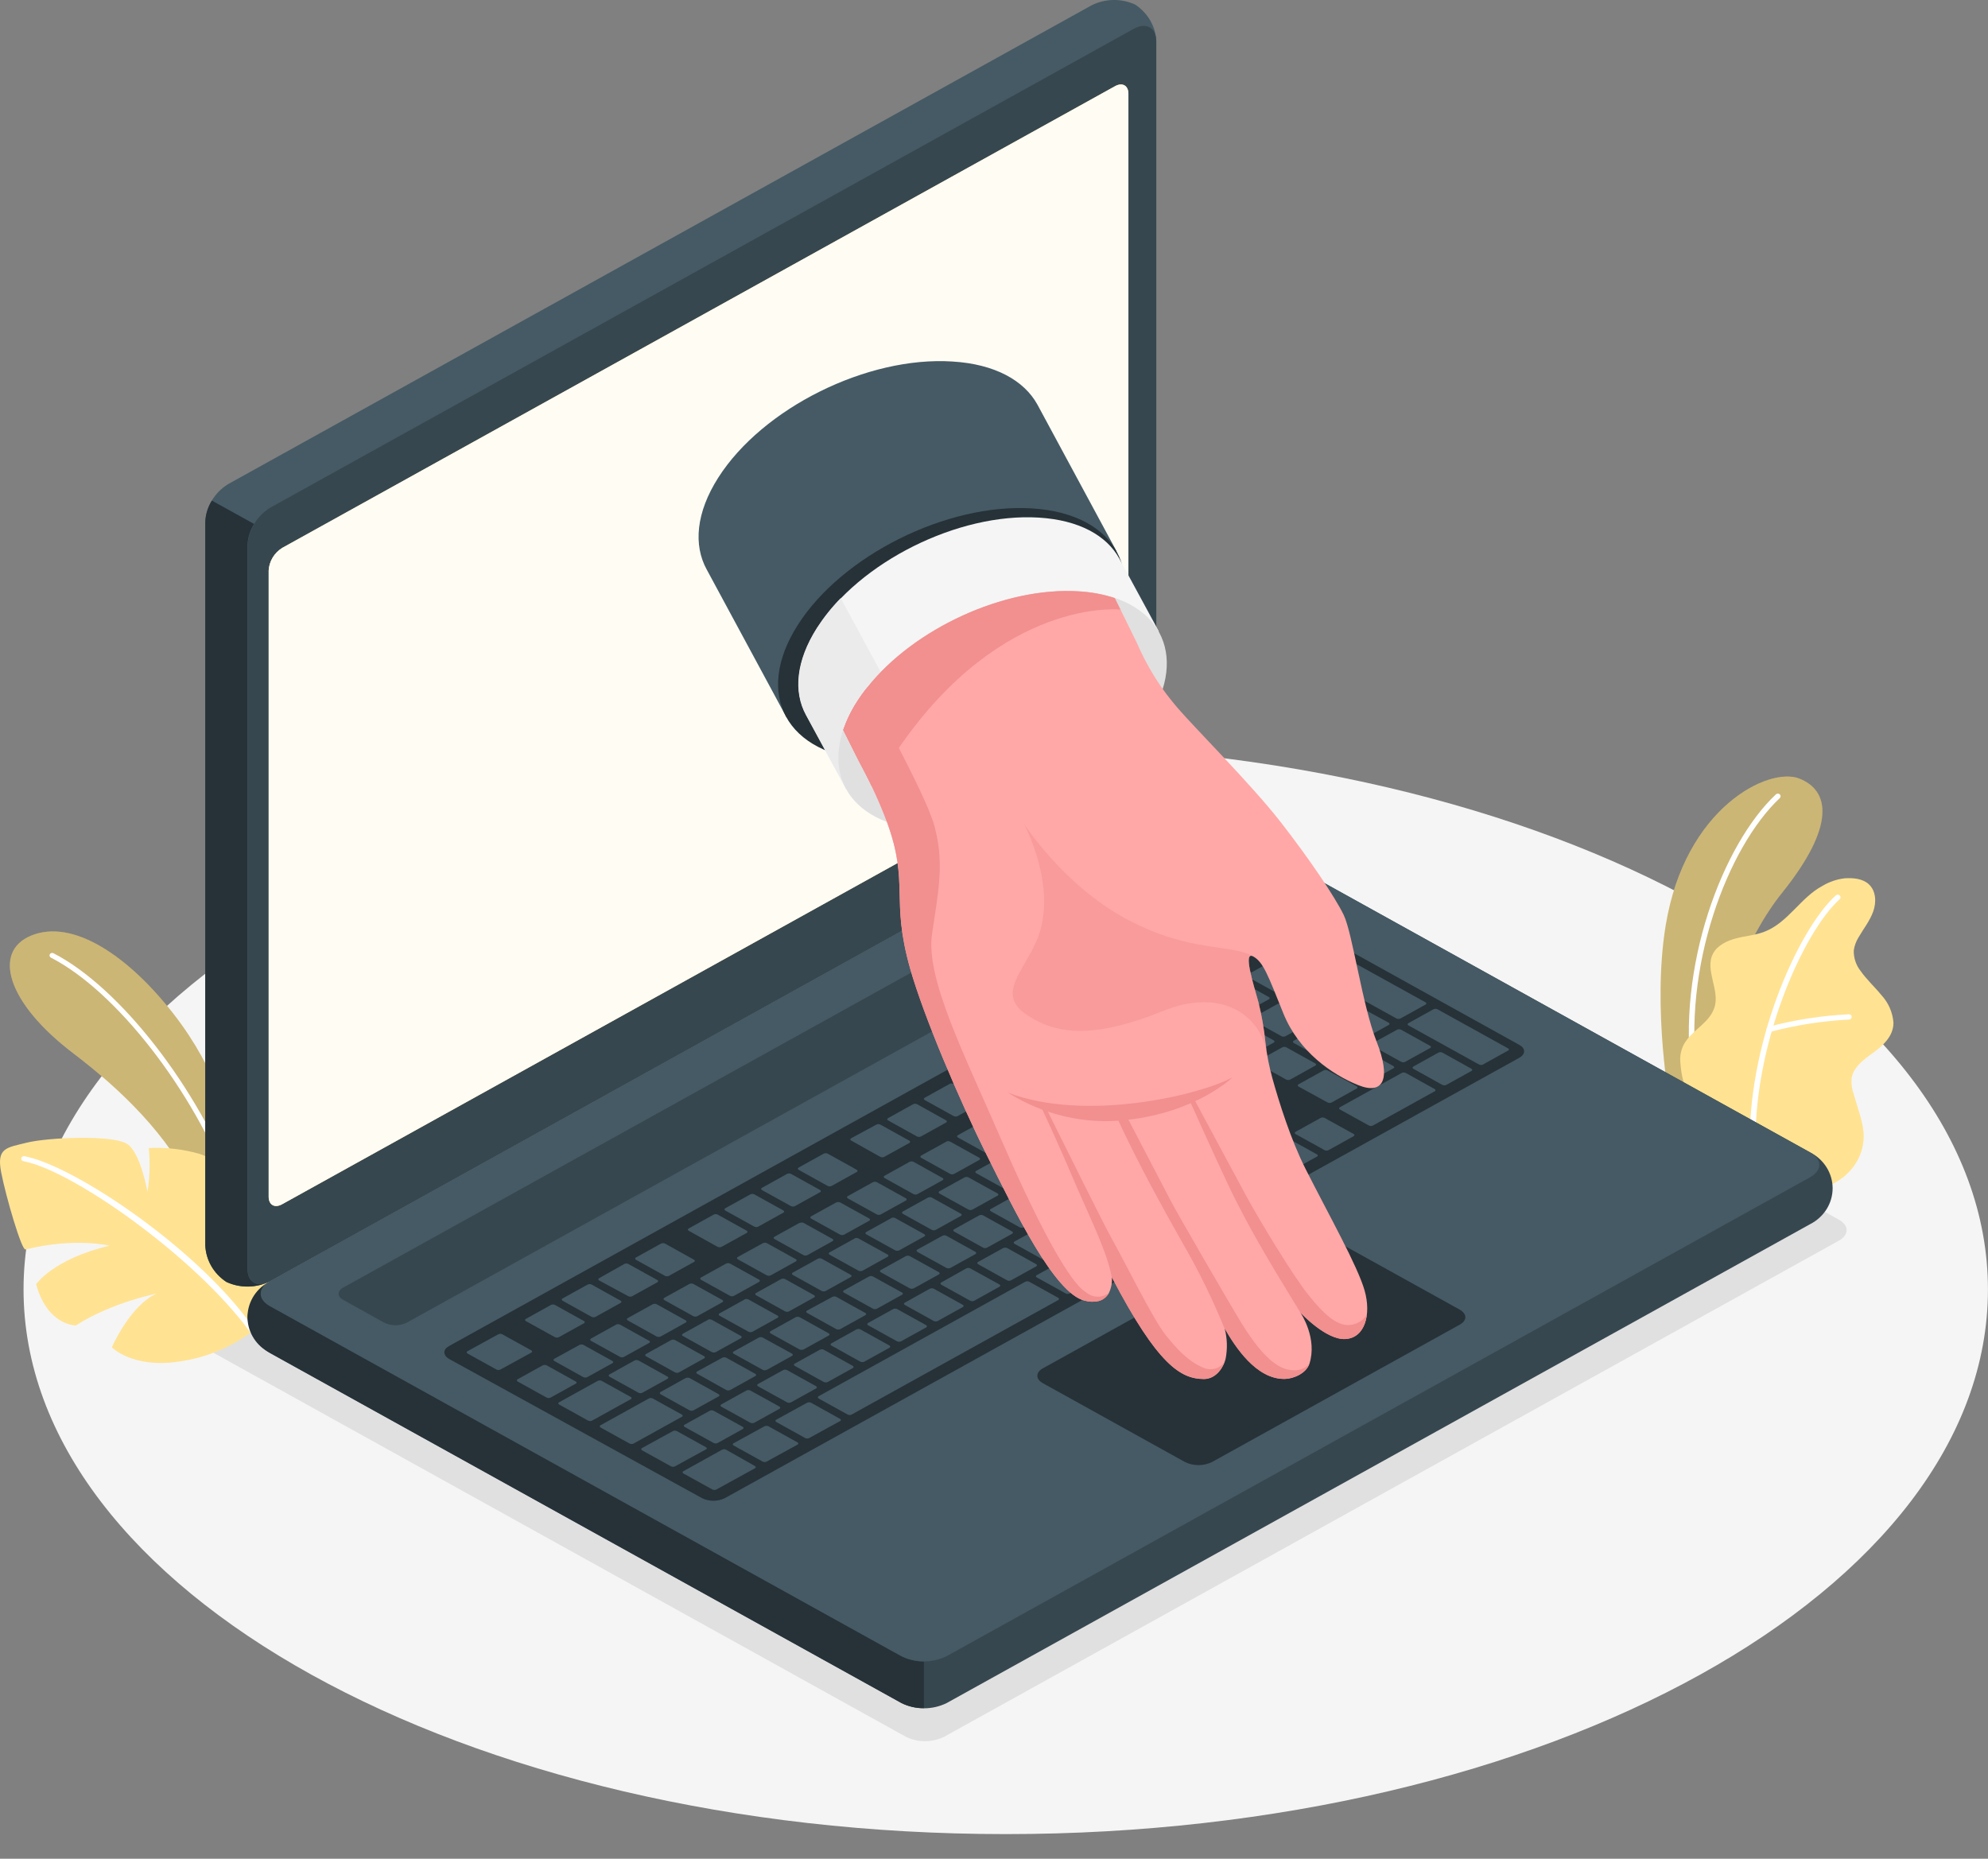 <svg width="77" height="72" viewBox="0 0 77 72" fill="none" xmlns="http://www.w3.org/2000/svg">
<rect x="0" y="0" width="77" height="72" fill="#808080" stroke="none"/>
<path d="M38.955 71.046C59.966 71.046 76.998 61.6 76.998 49.948C76.998 38.296 59.966 28.849 38.955 28.849C17.945 28.849 0.912 38.296 0.912 49.948C0.912 61.6 17.945 71.046 38.955 71.046Z" fill="#F5F5F5"/>
<path d="M36.575 67.273L71.217 48.062C71.626 47.836 71.626 47.468 71.217 47.241L42.829 31.496C42.6 31.384 42.346 31.326 42.089 31.326C41.831 31.326 41.578 31.384 41.348 31.496L6.708 50.715C6.298 50.942 6.298 51.31 6.708 51.536L35.096 67.281C35.326 67.392 35.58 67.448 35.837 67.447C36.094 67.445 36.347 67.386 36.575 67.273V67.273Z" fill="#E0E0E0"/>
<path d="M9.159 45.044C9.044 43.676 8.393 41.43 6.736 39.295C4.964 37.007 2.803 35.574 1.198 36.245C-0.296 36.869 0.27 38.85 2.844 40.805C4.648 42.178 6.52 43.962 7.526 46.119L9.159 48.857V45.044Z" fill="#FFE393"/>
<g opacity="0.2">
<path d="M9.161 45.044C9.046 43.676 8.395 41.43 6.738 39.295C4.966 37.007 2.804 35.574 1.2 36.244C-0.294 36.869 0.272 38.85 2.845 40.804C4.65 42.178 6.522 43.962 7.528 46.118L9.161 48.857V45.044Z" fill="black"/>
</g>
<path d="M9.014 46.087C8.993 46.087 8.973 46.081 8.956 46.07C8.938 46.058 8.925 46.042 8.918 46.023C7.489 42.23 4.498 38.391 1.972 37.095C1.948 37.083 1.931 37.062 1.923 37.038C1.915 37.013 1.917 36.987 1.929 36.964C1.942 36.941 1.964 36.924 1.99 36.916C2.016 36.909 2.043 36.911 2.068 36.923C4.633 38.237 7.66 42.123 9.108 45.958C9.113 45.969 9.115 45.982 9.114 45.995C9.114 46.008 9.111 46.02 9.105 46.032C9.1 46.043 9.092 46.054 9.082 46.062C9.072 46.071 9.061 46.078 9.048 46.082C9.037 46.086 9.026 46.088 9.014 46.087Z" fill="white"/>
<path d="M9.784 51.566C8.955 52.191 7.97 52.597 6.927 52.742C5.126 53.014 4.331 52.188 4.331 52.188C4.331 52.188 5.04 50.565 6.063 50.11C6.063 50.11 4.329 50.45 2.939 51.342C2.939 51.342 1.839 51.359 1.399 49.745C1.399 49.745 2.051 48.776 4.237 48.252C4.237 48.252 2.906 47.924 0.987 48.4C0.844 48.454 0.231 46.371 0.045 45.41C-0.141 44.45 0.262 44.458 1.042 44.261C1.822 44.064 4.479 43.932 4.975 44.346C5.471 44.76 5.712 46.168 5.712 46.168C5.802 45.606 5.819 45.035 5.762 44.469C6.426 44.438 7.09 44.514 7.727 44.696C8.604 44.99 8.548 45.401 8.548 46.01C8.551 46.627 8.463 47.242 8.286 47.835C8.286 47.835 8.891 47.331 8.912 45.476C8.912 45.476 10.097 46.45 10.572 47.283C11.048 48.116 10.927 50.317 9.784 51.566Z" fill="#FFE393"/>
<path d="M9.785 51.663C9.766 51.661 9.748 51.656 9.732 51.646C9.716 51.637 9.702 51.624 9.692 51.608C7.62 48.744 2.838 45.34 0.904 44.979C0.878 44.973 0.855 44.958 0.84 44.937C0.825 44.915 0.819 44.889 0.824 44.864C0.829 44.839 0.845 44.816 0.867 44.802C0.889 44.788 0.916 44.782 0.942 44.786C2.908 45.154 7.832 48.492 9.875 51.521C9.882 51.533 9.886 51.545 9.887 51.558C9.888 51.571 9.886 51.584 9.882 51.597C9.877 51.609 9.87 51.62 9.861 51.63C9.851 51.639 9.84 51.646 9.828 51.651C9.814 51.658 9.8 51.662 9.785 51.663V51.663Z" fill="white"/>
<path d="M66.184 43.702L64.695 42.881C64.695 42.881 63.98 39.103 64.515 35.847C65.266 31.277 68.505 29.7 69.681 30.155C70.858 30.61 71.135 31.962 69.009 34.604C67.756 36.167 66.148 39.461 66.184 43.702Z" fill="#FFE393"/>
<g opacity="0.2">
<path d="M66.186 43.703L64.697 42.881C64.697 42.881 63.982 39.103 64.517 35.847C65.268 31.277 68.507 29.7 69.683 30.155C70.86 30.61 71.137 31.962 69.011 34.604C67.758 36.168 66.15 39.461 66.186 43.703Z" fill="black"/>
</g>
<path d="M65.641 41.888H65.657C65.685 41.883 65.71 41.869 65.727 41.848C65.743 41.826 65.751 41.799 65.748 41.773C65.132 37.493 66.922 32.805 68.935 30.916C68.955 30.897 68.967 30.871 68.967 30.844C68.968 30.817 68.957 30.791 68.937 30.772C68.917 30.752 68.89 30.741 68.862 30.741C68.834 30.741 68.807 30.751 68.786 30.77C66.734 32.694 64.911 37.457 65.537 41.8C65.54 41.825 65.553 41.847 65.572 41.863C65.591 41.879 65.616 41.888 65.641 41.888V41.888Z" fill="white"/>
<path d="M70.318 45.995C70.552 46.125 71.038 45.843 71.223 45.723C71.541 45.515 71.798 45.232 71.97 44.901C72.162 44.525 72.228 44.101 72.158 43.687C72.12 43.469 72.066 43.253 71.997 43.042C71.936 42.833 71.872 42.625 71.809 42.414C71.733 42.212 71.701 41.998 71.715 41.783C71.772 41.355 72.168 41.054 72.527 40.798C72.926 40.512 73.34 40.141 73.338 39.617C73.309 39.217 73.142 38.837 72.864 38.538C72.608 38.224 72.303 37.948 72.071 37.619C71.888 37.389 71.793 37.106 71.801 36.816C71.826 36.639 71.888 36.469 71.982 36.315C72.172 35.987 72.423 35.671 72.553 35.311C72.683 34.952 72.666 34.502 72.372 34.242C72.131 34.03 71.773 34.001 71.448 34.022C71.145 34.058 70.853 34.158 70.593 34.313C69.738 34.768 69.254 35.739 68.348 36.088C68.006 36.225 67.616 36.253 67.253 36.346C66.891 36.44 66.518 36.617 66.349 36.941C66.017 37.578 66.634 38.364 66.4 39.04C66.193 39.638 65.588 39.862 65.248 40.407C65.109 40.645 65.053 40.92 65.088 41.191C65.117 41.649 65.233 42.098 65.43 42.516C65.652 42.931 65.906 43.33 66.188 43.709C66.198 43.715 70.28 45.976 70.318 45.995Z" fill="#FFE393"/>
<path d="M67.9 44.759C67.915 44.758 67.928 44.755 67.941 44.749C67.954 44.744 67.966 44.736 67.976 44.726C67.985 44.716 67.993 44.704 67.998 44.692C68.003 44.679 68.005 44.665 68.005 44.652C67.834 40.603 69.816 36.131 71.254 34.832C71.275 34.813 71.287 34.788 71.288 34.761C71.289 34.734 71.278 34.707 71.259 34.687C71.24 34.668 71.213 34.656 71.185 34.655C71.157 34.654 71.129 34.664 71.109 34.682C69.635 36.008 67.608 40.553 67.784 44.66C67.785 44.674 67.788 44.688 67.795 44.7C67.801 44.713 67.81 44.724 67.82 44.733C67.831 44.742 67.844 44.749 67.858 44.754C67.871 44.758 67.886 44.76 67.9 44.759V44.759Z" fill="white"/>
<path d="M68.529 39.973C68.539 39.975 68.549 39.975 68.56 39.973C69.558 39.706 70.584 39.546 71.619 39.494C71.647 39.492 71.673 39.48 71.692 39.46C71.711 39.44 71.721 39.414 71.72 39.387C71.72 39.373 71.717 39.36 71.712 39.347C71.706 39.335 71.697 39.324 71.687 39.315C71.676 39.306 71.664 39.299 71.651 39.294C71.637 39.29 71.623 39.289 71.609 39.29C70.556 39.341 69.512 39.503 68.496 39.773C68.47 39.781 68.447 39.799 68.434 39.822C68.421 39.846 68.418 39.874 68.426 39.899C68.432 39.921 68.446 39.94 68.464 39.953C68.483 39.967 68.506 39.974 68.529 39.973V39.973Z" fill="white"/>
<path d="M9.59 51.023C9.611 51.304 9.701 51.577 9.853 51.818C10.005 52.06 10.213 52.264 10.462 52.414L34.917 65.972C35.187 66.104 35.486 66.173 35.79 66.173C36.093 66.173 36.392 66.104 36.663 65.972L70.109 47.42C70.372 47.286 70.593 47.086 70.747 46.841C70.9 46.596 70.982 46.315 70.982 46.029C70.982 45.743 70.9 45.462 70.747 45.217C70.593 44.971 70.372 44.771 70.109 44.638L45.654 31.077C45.384 30.946 45.085 30.878 44.782 30.878C44.479 30.878 44.181 30.946 43.91 31.077L10.462 49.63C10.213 49.779 10.004 49.984 9.853 50.226C9.701 50.468 9.611 50.741 9.59 51.023V51.023Z" fill="#37474F"/>
<path d="M35.784 64.359V66.166C35.481 66.172 35.18 66.103 34.912 65.965L10.458 52.407C10.202 52.277 9.986 52.085 9.833 51.849C9.68 51.613 9.595 51.343 9.587 51.065C9.578 50.788 9.647 50.513 9.785 50.269C9.923 50.025 10.126 49.821 10.374 49.677C9.982 49.946 10.013 50.334 10.463 50.592L34.917 64.15C35.183 64.289 35.482 64.361 35.784 64.359V64.359Z" fill="#263238"/>
<path d="M8.77 49.66C8.528 49.501 8.327 49.29 8.185 49.043C8.043 48.796 7.963 48.52 7.951 48.238V20.212C7.968 19.922 8.056 19.639 8.207 19.387C8.359 19.134 8.57 18.92 8.823 18.76L42.276 0.208C42.536 0.077 42.825 0.005 43.118 0C43.412 -0.005 43.703 0.056 43.968 0.178C44.211 0.338 44.411 0.549 44.553 0.796C44.696 1.043 44.776 1.319 44.787 1.601V29.627C44.77 29.917 44.683 30.2 44.531 30.452C44.38 30.704 44.169 30.918 43.915 31.077L10.462 49.629C10.202 49.761 9.914 49.832 9.62 49.838C9.326 49.843 9.035 49.782 8.77 49.66V49.66Z" fill="#455A64"/>
<path d="M10.357 49.677C10.107 49.785 9.835 49.839 9.56 49.835C9.286 49.832 9.016 49.77 8.769 49.656C8.526 49.497 8.325 49.286 8.183 49.039C8.041 48.792 7.962 48.517 7.951 48.235V20.213C7.961 19.922 8.049 19.639 8.206 19.391L9.843 20.296C9.686 20.545 9.598 20.828 9.586 21.118V49.147C9.586 49.643 9.923 49.864 10.357 49.677Z" fill="#263238"/>
<path d="M9.59 21.121V49.147C9.59 49.68 9.98 49.897 10.462 49.629L43.912 31.077C44.166 30.918 44.377 30.704 44.528 30.452C44.68 30.2 44.767 29.917 44.784 29.627V1.601C44.784 1.066 44.392 0.85 43.912 1.117L10.462 19.669C10.208 19.828 9.997 20.042 9.845 20.295C9.693 20.547 9.606 20.83 9.59 21.121V21.121Z" fill="#37474F"/>
<path d="M10.459 50.599L34.914 64.157C35.185 64.288 35.484 64.357 35.787 64.357C36.09 64.357 36.389 64.288 36.66 64.157L70.106 45.605C70.587 45.337 70.587 44.904 70.106 44.638L45.652 31.077C45.381 30.946 45.083 30.878 44.779 30.878C44.477 30.878 44.178 30.946 43.907 31.077L10.459 49.63C9.977 49.897 9.977 50.334 10.459 50.599Z" fill="#455A64"/>
<path d="M10.93 21.224L43.182 3.342C43.471 3.178 43.706 3.311 43.706 3.633V27.893C43.696 28.068 43.643 28.237 43.552 28.389C43.461 28.54 43.334 28.669 43.182 28.764L10.93 46.646C10.64 46.81 10.406 46.676 10.406 46.355V22.095C10.416 21.92 10.469 21.751 10.56 21.599C10.65 21.448 10.777 21.32 10.93 21.224V21.224Z" fill="#FFE393"/>
<path opacity="0.9" d="M10.93 21.224L43.182 3.342C43.471 3.178 43.706 3.311 43.706 3.633V27.893C43.696 28.068 43.643 28.237 43.552 28.389C43.461 28.54 43.334 28.669 43.182 28.764L10.93 46.646C10.64 46.81 10.406 46.676 10.406 46.355V22.095C10.416 21.92 10.469 21.751 10.56 21.599C10.65 21.448 10.777 21.32 10.93 21.224V21.224Z" fill="white"/>
<path d="M13.299 49.873L44.35 32.653C44.485 32.586 44.634 32.551 44.786 32.551C44.938 32.551 45.087 32.586 45.222 32.653L46.811 33.533C47.052 33.666 47.052 33.883 46.811 34.016L15.755 51.234C15.62 51.3 15.47 51.334 15.318 51.334C15.166 51.334 15.017 51.3 14.881 51.234L13.299 50.355C13.056 50.222 13.056 50.006 13.299 49.873Z" fill="#37474F"/>
<path d="M17.392 52.141L48.211 35.057C48.346 34.992 48.496 34.957 48.647 34.957C48.799 34.957 48.948 34.992 49.083 35.057L58.852 40.478C59.093 40.612 59.093 40.829 58.852 40.971L28.07 58.035C27.934 58.1 27.784 58.134 27.633 58.134C27.481 58.134 27.331 58.1 27.196 58.035L17.393 52.639C17.15 52.491 17.15 52.276 17.392 52.141Z" fill="#263238"/>
<path d="M45.225 42.67L46.198 42.131C46.239 42.108 46.236 42.068 46.198 42.044L45.075 41.421C45.05 41.409 45.024 41.403 44.997 41.403C44.97 41.403 44.943 41.409 44.919 41.421L43.941 41.957C43.9 41.98 43.901 42.017 43.941 42.042L45.064 42.666C45.089 42.679 45.116 42.687 45.144 42.687C45.172 42.688 45.2 42.682 45.225 42.67V42.67ZM43.306 40.534L42.335 41.073C42.294 41.096 42.296 41.134 42.335 41.158L43.459 41.783C43.483 41.794 43.509 41.8 43.536 41.8C43.563 41.8 43.59 41.794 43.614 41.783L44.587 41.242C44.628 41.219 44.625 41.181 44.587 41.157L43.464 40.532C43.44 40.52 43.413 40.513 43.386 40.512C43.358 40.511 43.331 40.516 43.306 40.528V40.534ZM40.166 42.275L38.52 43.187C38.479 43.21 38.482 43.249 38.52 43.274L39.643 43.897C39.667 43.908 39.694 43.915 39.721 43.915C39.748 43.915 39.775 43.908 39.799 43.897L41.444 42.985C41.485 42.962 41.483 42.923 41.444 42.898L40.319 42.272C40.295 42.26 40.269 42.254 40.243 42.253C40.217 42.253 40.19 42.258 40.166 42.269V42.275ZM41.885 41.321L40.914 41.861C40.873 41.883 40.874 41.922 40.914 41.947L42.037 42.569C42.061 42.581 42.088 42.587 42.115 42.587C42.142 42.587 42.169 42.581 42.193 42.569L43.166 42.031C43.207 42.008 43.204 41.97 43.166 41.945L42.042 41.321C42.019 41.308 41.992 41.3 41.965 41.299C41.937 41.298 41.91 41.303 41.885 41.314V41.321ZM38.072 43.435L37.1 43.974C37.057 43.997 37.061 44.036 37.1 44.061L38.224 44.684C38.248 44.695 38.275 44.702 38.302 44.702C38.329 44.702 38.355 44.695 38.379 44.684L39.351 44.145C39.392 44.122 39.39 44.082 39.351 44.058L38.227 43.435C38.203 43.423 38.176 43.417 38.149 43.417C38.122 43.417 38.096 43.423 38.072 43.435V43.435ZM36.651 44.224L35.679 44.762C35.638 44.785 35.64 44.823 35.679 44.848L36.803 45.472C36.827 45.484 36.853 45.49 36.88 45.49C36.908 45.49 36.934 45.484 36.958 45.472L37.93 44.932C37.972 44.909 37.969 44.871 37.93 44.846L36.806 44.224C36.782 44.211 36.756 44.204 36.729 44.203C36.702 44.202 36.675 44.208 36.651 44.219V44.224ZM41.073 46.758L42.044 46.219C42.087 46.196 42.084 46.157 42.044 46.132L40.921 45.51C40.897 45.498 40.87 45.492 40.843 45.492C40.816 45.492 40.789 45.498 40.765 45.51L39.794 46.049C39.753 46.072 39.754 46.111 39.794 46.136L40.917 46.758C40.942 46.769 40.969 46.775 40.996 46.774C41.023 46.773 41.049 46.766 41.073 46.753V46.758ZM39.652 47.542L40.625 47.003C40.666 46.98 40.662 46.941 40.625 46.916L39.501 46.293C39.477 46.282 39.45 46.275 39.423 46.275C39.396 46.275 39.37 46.282 39.346 46.293L38.374 46.832C38.333 46.855 38.335 46.893 38.374 46.917L39.498 47.542C39.522 47.553 39.548 47.559 39.575 47.559C39.602 47.559 39.628 47.553 39.652 47.542V47.542ZM38.231 48.33L39.204 47.79C39.245 47.767 39.241 47.729 39.204 47.704L38.08 47.08C38.056 47.068 38.029 47.062 38.002 47.062C37.975 47.062 37.949 47.068 37.925 47.08L36.953 47.619C36.912 47.642 36.914 47.68 36.953 47.704L38.077 48.329C38.1 48.34 38.127 48.347 38.154 48.347C38.18 48.347 38.207 48.342 38.231 48.33V48.33ZM36.809 49.117L37.783 48.578C37.824 48.555 37.82 48.517 37.783 48.493L36.657 47.869C36.633 47.857 36.607 47.851 36.58 47.851C36.553 47.851 36.526 47.857 36.502 47.869L35.53 48.404C35.489 48.427 35.491 48.467 35.53 48.491L36.656 49.114C36.679 49.126 36.706 49.132 36.732 49.133C36.759 49.134 36.785 49.128 36.809 49.117V49.117ZM43.804 43.456L44.777 42.918C44.818 42.895 44.815 42.857 44.777 42.832L43.652 42.208C43.628 42.197 43.602 42.19 43.575 42.19C43.548 42.19 43.522 42.197 43.498 42.208L42.525 42.748C42.484 42.771 42.485 42.809 42.525 42.834L43.65 43.458C43.674 43.469 43.7 43.475 43.727 43.475C43.754 43.474 43.78 43.468 43.804 43.456V43.456ZM42.494 45.965L44.662 44.762C44.703 44.739 44.702 44.702 44.662 44.677L41.926 43.162C41.902 43.151 41.876 43.145 41.849 43.145C41.822 43.145 41.796 43.151 41.772 43.162L40.651 43.785C40.609 43.808 40.611 43.846 40.651 43.87L42.096 44.672C42.14 44.697 42.142 44.736 42.096 44.759L41.199 45.252C41.157 45.275 41.16 45.313 41.199 45.337L42.323 45.96C42.349 45.975 42.378 45.983 42.408 45.984C42.438 45.985 42.468 45.978 42.494 45.965V45.965ZM35.229 45.005L34.258 45.546C34.217 45.569 34.219 45.607 34.258 45.631L35.382 46.255C35.406 46.267 35.432 46.273 35.459 46.273C35.486 46.273 35.513 46.267 35.537 46.255L36.51 45.717C36.551 45.694 36.548 45.656 36.51 45.631L35.387 45.007C35.363 44.995 35.336 44.988 35.308 44.988C35.281 44.988 35.254 44.994 35.229 45.005V45.005ZM33.808 45.794L32.837 46.333C32.796 46.356 32.798 46.395 32.837 46.42L33.961 47.042C33.985 47.054 34.011 47.06 34.038 47.06C34.065 47.06 34.092 47.054 34.116 47.042L35.089 46.504C35.13 46.481 35.127 46.441 35.089 46.418L33.966 45.794C33.941 45.782 33.914 45.776 33.887 45.776C33.86 45.776 33.833 45.782 33.808 45.794V45.794ZM26.708 54.63C26.732 54.642 26.759 54.648 26.786 54.648C26.813 54.648 26.84 54.642 26.863 54.63L27.837 54.091C27.878 54.068 27.874 54.03 27.837 54.006L26.713 53.381C26.689 53.37 26.662 53.364 26.635 53.364C26.608 53.364 26.581 53.37 26.557 53.381L25.586 53.92C25.545 53.943 25.547 53.983 25.586 54.007L26.708 54.63ZM22.441 52.099L21.47 52.634C21.429 52.657 21.43 52.695 21.47 52.719L22.593 53.344C22.617 53.355 22.644 53.362 22.671 53.362C22.698 53.362 22.725 53.355 22.749 53.344L23.72 52.805C23.763 52.782 23.76 52.742 23.72 52.718L22.597 52.095C22.573 52.084 22.546 52.078 22.519 52.079C22.491 52.079 22.465 52.086 22.441 52.099V52.099ZM24.729 53.948C24.753 53.96 24.78 53.966 24.806 53.966C24.833 53.966 24.859 53.96 24.883 53.948L25.856 53.409C25.897 53.386 25.894 53.349 25.856 53.324L24.733 52.7C24.709 52.688 24.682 52.682 24.655 52.682C24.628 52.682 24.601 52.688 24.577 52.7L23.606 53.24C23.565 53.263 23.567 53.301 23.606 53.326L24.729 53.948ZM29.217 55.111L30.19 54.572C30.231 54.549 30.229 54.51 30.19 54.485L29.064 53.863C29.041 53.851 29.014 53.845 28.988 53.845C28.961 53.845 28.934 53.851 28.91 53.863L27.938 54.401C27.896 54.425 27.898 54.464 27.938 54.489L29.063 55.111C29.087 55.123 29.113 55.128 29.14 55.128C29.167 55.128 29.193 55.121 29.217 55.109V55.111ZM27.642 55.896C27.666 55.908 27.692 55.914 27.719 55.914C27.745 55.914 27.772 55.908 27.796 55.896L28.769 55.356C28.81 55.333 28.808 55.295 28.769 55.27L27.643 54.648C27.619 54.636 27.593 54.63 27.566 54.63C27.54 54.63 27.513 54.636 27.489 54.648L26.516 55.187C26.475 55.21 26.477 55.248 26.516 55.272L27.642 55.896ZM23.862 51.312L22.891 51.85C22.848 51.873 22.852 51.913 22.891 51.938L24.015 52.56C24.039 52.572 24.065 52.578 24.092 52.578C24.119 52.578 24.146 52.572 24.17 52.56L25.142 52.021C25.184 51.998 25.181 51.961 25.142 51.936L24.018 51.312C23.994 51.3 23.967 51.293 23.94 51.293C23.913 51.293 23.887 51.298 23.862 51.31V51.312ZM30.968 47.369L29.995 47.908C29.954 47.931 29.955 47.969 29.995 47.993L31.12 48.618C31.144 48.629 31.17 48.635 31.197 48.635C31.224 48.635 31.25 48.629 31.274 48.618L32.247 48.077C32.288 48.054 32.286 48.017 32.247 47.992L31.122 47.368C31.097 47.358 31.07 47.353 31.044 47.355C31.017 47.357 30.991 47.364 30.968 47.377V47.369ZM25.283 50.52L24.31 51.06C24.269 51.083 24.273 51.121 24.31 51.146L25.434 51.77C25.458 51.782 25.485 51.788 25.512 51.788C25.539 51.788 25.565 51.782 25.59 51.77L26.561 51.231C26.602 51.208 26.6 51.17 26.561 51.146L25.437 50.522C25.413 50.51 25.387 50.504 25.36 50.504C25.334 50.504 25.307 50.51 25.283 50.522V50.52ZM32.387 46.578L31.416 47.116C31.375 47.139 31.377 47.177 31.416 47.202L32.541 47.826C32.565 47.837 32.591 47.843 32.618 47.843C32.645 47.843 32.671 47.837 32.695 47.826L33.668 47.287C33.709 47.264 33.706 47.225 33.668 47.2L32.543 46.578C32.518 46.566 32.491 46.561 32.464 46.562C32.437 46.563 32.411 46.57 32.387 46.582V46.578ZM29.545 48.158L28.574 48.692C28.533 48.715 28.534 48.754 28.574 48.779L29.699 49.401C29.723 49.413 29.75 49.419 29.777 49.419C29.804 49.419 29.83 49.413 29.855 49.401L30.826 48.862C30.867 48.84 30.865 48.802 30.826 48.777L29.701 48.153C29.676 48.142 29.649 48.136 29.622 48.137C29.595 48.138 29.569 48.145 29.545 48.158V48.158ZM28.124 48.946L27.151 49.485C27.11 49.508 27.113 49.547 27.151 49.572L28.274 50.195C28.299 50.206 28.325 50.213 28.352 50.213C28.379 50.213 28.406 50.206 28.43 50.195L29.401 49.656C29.442 49.633 29.441 49.593 29.401 49.569L28.278 48.946C28.254 48.935 28.228 48.929 28.202 48.929C28.175 48.929 28.149 48.935 28.126 48.946H28.124ZM26.703 49.735L25.73 50.273C25.689 50.297 25.692 50.334 25.73 50.359L26.853 50.983C26.877 50.995 26.904 51.001 26.931 51.001C26.958 51.001 26.985 50.995 27.009 50.983L27.98 50.443C28.021 50.421 28.02 50.382 27.98 50.357L26.857 49.735C26.833 49.723 26.807 49.718 26.781 49.718C26.754 49.718 26.728 49.723 26.704 49.735H26.703ZM33.966 50.694L34.939 50.154C34.98 50.132 34.978 50.093 34.939 50.068L33.813 49.446C33.79 49.434 33.763 49.428 33.736 49.428C33.71 49.428 33.683 49.434 33.66 49.446L32.687 49.984C32.645 50.007 32.647 50.045 32.687 50.07L33.812 50.694C33.836 50.706 33.862 50.712 33.889 50.712C33.917 50.712 33.943 50.706 33.967 50.694H33.966ZM46.449 38.785L45.476 39.328C45.434 39.351 45.437 39.391 45.476 39.416L46.6 40.038C46.624 40.05 46.651 40.056 46.678 40.056C46.705 40.056 46.731 40.05 46.755 40.038L47.727 39.499C47.768 39.476 47.766 39.438 47.727 39.414L46.603 38.79C46.58 38.777 46.553 38.77 46.526 38.769C46.499 38.768 46.472 38.774 46.448 38.785H46.449ZM44.729 39.739L43.758 40.278C43.715 40.301 43.718 40.339 43.758 40.363L44.881 40.987C44.905 40.999 44.932 41.005 44.959 41.005C44.986 41.005 45.013 40.999 45.037 40.987L46.008 40.449C46.051 40.426 46.048 40.386 46.008 40.362L44.885 39.739C44.86 39.727 44.833 39.721 44.806 39.721C44.779 39.721 44.752 39.727 44.727 39.739H44.729ZM47.87 37.996L46.898 38.537C46.856 38.56 46.86 38.597 46.898 38.622L48.021 39.246C48.045 39.258 48.072 39.264 48.099 39.264C48.126 39.264 48.153 39.258 48.177 39.246L49.148 38.708C49.189 38.684 49.187 38.647 49.148 38.622L48.024 37.998C48.001 37.986 47.974 37.979 47.947 37.979C47.92 37.979 47.893 37.985 47.869 37.996H47.87ZM40.517 45.281L41.49 44.743C41.531 44.72 41.528 44.682 41.49 44.657L40.367 44.033C40.343 44.021 40.316 44.015 40.289 44.015C40.262 44.015 40.235 44.021 40.211 44.033L39.24 44.574C39.199 44.596 39.2 44.634 39.24 44.659L40.363 45.283C40.387 45.294 40.413 45.299 40.439 45.299C40.465 45.299 40.49 45.293 40.514 45.281H40.517ZM49.447 37.213C49.423 37.201 49.397 37.195 49.37 37.195C49.344 37.195 49.317 37.201 49.293 37.213L48.32 37.752C48.279 37.774 48.283 37.812 48.32 37.837L49.444 38.461C49.468 38.473 49.495 38.479 49.522 38.479C49.549 38.479 49.575 38.473 49.599 38.461L50.571 37.921C50.612 37.898 50.61 37.86 50.571 37.835L49.447 37.213ZM35.392 49.906L36.365 49.367C36.406 49.344 36.404 49.304 36.365 49.28L35.24 48.657C35.216 48.646 35.189 48.64 35.163 48.64C35.136 48.64 35.11 48.646 35.086 48.657L34.113 49.196C34.072 49.219 34.073 49.258 34.113 49.281L35.238 49.906C35.261 49.917 35.287 49.922 35.313 49.922C35.339 49.922 35.365 49.917 35.388 49.906H35.392ZM52.818 40.242L53.789 39.703C53.83 39.68 53.829 39.641 53.789 39.616L52.657 39C52.633 38.988 52.606 38.982 52.579 38.982C52.552 38.982 52.526 38.988 52.502 39L51.529 39.539C51.487 39.562 51.491 39.601 51.529 39.626L52.652 40.248C52.678 40.26 52.706 40.266 52.734 40.265C52.763 40.264 52.79 40.256 52.815 40.242H52.818ZM49.791 40.14L50.762 39.599C50.803 39.577 50.802 39.539 50.762 39.514L49.639 38.89C49.615 38.878 49.588 38.872 49.561 38.872C49.534 38.872 49.507 38.878 49.483 38.89L48.512 39.429C48.469 39.452 48.472 39.489 48.512 39.514L49.635 40.138C49.659 40.15 49.685 40.156 49.711 40.156C49.738 40.157 49.764 40.151 49.788 40.14H49.791ZM51.055 38.103C51.031 38.091 51.004 38.085 50.977 38.085C50.95 38.085 50.923 38.091 50.899 38.103L49.926 38.642C49.885 38.665 49.889 38.704 49.926 38.727L51.05 39.351C51.074 39.363 51.1 39.369 51.127 39.369C51.154 39.369 51.181 39.363 51.205 39.351L52.177 38.813C52.218 38.79 52.216 38.75 52.177 38.726L51.055 38.103ZM51.354 37.939L54.09 39.452C54.114 39.463 54.141 39.47 54.168 39.47C54.195 39.47 54.222 39.463 54.246 39.452L55.217 38.913C55.258 38.89 55.257 38.852 55.217 38.827L52.481 37.313C52.457 37.301 52.431 37.295 52.404 37.295C52.377 37.295 52.351 37.301 52.327 37.313L51.344 37.85C51.303 37.873 51.306 37.912 51.351 37.937L51.354 37.939ZM48.057 39.677L47.086 40.217C47.043 40.239 47.046 40.278 47.086 40.303L48.209 40.925C48.233 40.937 48.26 40.943 48.287 40.943C48.314 40.943 48.341 40.937 48.365 40.925L49.336 40.386C49.379 40.363 49.375 40.325 49.336 40.301L48.213 39.677C48.188 39.664 48.161 39.657 48.133 39.657C48.105 39.657 48.078 39.663 48.053 39.675L48.057 39.677ZM37.36 45.607L36.385 46.145C36.344 46.169 36.346 46.206 36.385 46.231L37.511 46.855C37.535 46.867 37.561 46.873 37.588 46.873C37.614 46.873 37.641 46.867 37.665 46.855L38.638 46.316C38.679 46.293 38.675 46.254 38.638 46.229L37.512 45.607C37.489 45.595 37.463 45.59 37.436 45.59C37.41 45.59 37.384 45.595 37.36 45.607V45.607ZM51.238 41.027C51.262 41.039 51.288 41.045 51.316 41.045C51.343 41.045 51.369 41.039 51.393 41.027L52.365 40.488C52.407 40.465 52.404 40.426 52.365 40.401L51.241 39.779C51.217 39.767 51.19 39.761 51.163 39.761C51.136 39.761 51.11 39.767 51.086 39.779L50.109 40.314C50.066 40.337 50.07 40.375 50.109 40.399L51.238 41.027ZM38.78 44.818L37.808 45.357C37.767 45.38 37.769 45.419 37.808 45.444L38.934 46.067C38.957 46.078 38.984 46.084 39.011 46.084C39.037 46.084 39.063 46.078 39.087 46.067L40.06 45.528C40.102 45.505 40.098 45.465 40.06 45.442L38.937 44.818C38.913 44.806 38.886 44.8 38.858 44.8C38.831 44.8 38.804 44.806 38.78 44.818V44.818ZM28.129 53.843C28.153 53.855 28.18 53.861 28.207 53.861C28.234 53.861 28.261 53.855 28.285 53.843L29.256 53.303C29.299 53.28 29.295 53.242 29.256 53.217L28.132 52.593C28.108 52.581 28.082 52.575 28.055 52.575C28.028 52.575 28.001 52.581 27.977 52.593L27 53.127C26.958 53.15 26.961 53.188 27 53.212L28.129 53.843ZM25.991 51.911L25.02 52.45C24.979 52.473 24.981 52.511 25.02 52.535L26.144 53.16C26.168 53.172 26.194 53.178 26.221 53.178C26.248 53.178 26.275 53.172 26.299 53.16L27.272 52.619C27.313 52.596 27.31 52.559 27.272 52.534L26.149 51.91C26.124 51.898 26.097 51.892 26.07 51.892C26.043 51.892 26.016 51.899 25.991 51.911ZM29.706 53.061L30.677 52.522C30.718 52.499 30.716 52.46 30.677 52.435L29.545 51.813C29.521 51.801 29.494 51.795 29.467 51.795C29.44 51.795 29.413 51.801 29.389 51.813L28.416 52.352C28.375 52.374 28.379 52.412 28.416 52.437L29.54 53.061C29.566 53.074 29.594 53.081 29.623 53.08C29.652 53.08 29.681 53.072 29.706 53.058V53.061ZM31.127 52.273L32.098 51.734C32.139 51.711 32.138 51.671 32.098 51.648L30.975 51.024C30.951 51.012 30.924 51.006 30.897 51.006C30.87 51.006 30.843 51.012 30.819 51.024L29.846 51.563C29.805 51.586 29.808 51.625 29.846 51.65L30.97 52.273C30.994 52.284 31.021 52.29 31.049 52.289C31.076 52.289 31.103 52.282 31.127 52.269V52.273ZM32.548 51.484L33.519 50.945C33.56 50.922 33.559 50.885 33.519 50.86L32.394 50.236C32.37 50.224 32.344 50.218 32.317 50.218C32.29 50.218 32.264 50.224 32.24 50.236L31.255 50.77C31.214 50.793 31.218 50.83 31.255 50.855L32.379 51.478C32.404 51.493 32.433 51.501 32.462 51.502C32.492 51.504 32.522 51.497 32.548 51.484V51.484ZM27.418 51.126L26.446 51.665C26.405 51.688 26.407 51.726 26.446 51.75L27.57 52.374C27.594 52.386 27.621 52.392 27.648 52.392C27.675 52.392 27.701 52.386 27.725 52.374L28.698 51.836C28.739 51.813 28.736 51.773 28.698 51.749L27.575 51.126C27.55 51.113 27.523 51.105 27.494 51.105C27.466 51.104 27.438 51.11 27.413 51.123L27.418 51.126ZM28.839 50.338L27.867 50.876C27.825 50.899 27.828 50.939 27.867 50.963L28.991 51.586C29.015 51.598 29.042 51.604 29.069 51.604C29.096 51.604 29.122 51.598 29.146 51.586L30.118 51.047C30.161 51.024 30.157 50.986 30.118 50.962L28.994 50.338C28.97 50.324 28.942 50.317 28.914 50.317C28.886 50.316 28.859 50.322 28.834 50.334L28.839 50.338ZM34.523 47.185L33.55 47.724C33.509 47.747 33.511 47.786 33.55 47.811L34.675 48.434C34.699 48.445 34.726 48.451 34.752 48.451C34.779 48.451 34.805 48.445 34.829 48.434L35.802 47.895C35.843 47.872 35.842 47.834 35.802 47.809L34.677 47.185C34.653 47.172 34.626 47.165 34.598 47.165C34.57 47.164 34.543 47.17 34.518 47.182L34.523 47.185ZM33.102 47.974L32.129 48.513C32.088 48.536 32.091 48.575 32.129 48.6L33.252 49.222C33.277 49.234 33.303 49.24 33.33 49.24C33.357 49.24 33.384 49.234 33.408 49.222L34.38 48.683C34.42 48.66 34.419 48.621 34.38 48.596L33.254 47.974C33.23 47.961 33.203 47.954 33.176 47.954C33.149 47.953 33.121 47.959 33.097 47.971L33.102 47.974ZM35.939 46.392L34.966 46.931C34.925 46.954 34.927 46.992 34.966 47.016L36.091 47.64C36.115 47.652 36.142 47.658 36.168 47.658C36.195 47.658 36.221 47.652 36.245 47.64L37.218 47.1C37.259 47.077 37.258 47.039 37.218 47.014L36.093 46.39C36.069 46.379 36.043 46.373 36.016 46.373C35.989 46.374 35.963 46.38 35.939 46.392V46.392ZM30.255 49.546L29.283 50.086C29.241 50.109 29.244 50.147 29.283 50.172L30.407 50.796C30.431 50.808 30.458 50.814 30.485 50.814C30.512 50.814 30.538 50.808 30.562 50.796L31.534 50.257C31.575 50.234 31.573 50.196 31.534 50.172L30.41 49.547C30.386 49.535 30.36 49.529 30.333 49.529C30.306 49.528 30.279 49.534 30.255 49.546V49.546ZM31.676 48.759L30.703 49.298C30.662 49.321 30.665 49.358 30.703 49.383L31.826 50.007C31.85 50.019 31.877 50.025 31.904 50.025C31.931 50.025 31.958 50.019 31.982 50.007L32.953 49.467C32.994 49.446 32.993 49.406 32.953 49.382L31.83 48.759C31.806 48.747 31.779 48.741 31.753 48.741C31.726 48.741 31.7 48.747 31.676 48.759V48.759ZM30.638 54.321L31.611 53.782C31.652 53.759 31.648 53.721 31.611 53.697L30.486 53.073C30.462 53.061 30.435 53.055 30.409 53.055C30.382 53.055 30.355 53.061 30.332 53.073L29.359 53.611C29.318 53.634 29.319 53.674 29.359 53.699L30.484 54.321C30.508 54.333 30.534 54.339 30.561 54.339C30.587 54.339 30.614 54.333 30.638 54.321V54.321ZM22.299 53.513L21.176 52.889C21.152 52.877 21.125 52.871 21.098 52.871C21.071 52.871 21.044 52.877 21.02 52.889L20.049 53.427C20.008 53.45 20.009 53.488 20.049 53.513L21.172 54.137C21.196 54.149 21.223 54.155 21.25 54.155C21.277 54.155 21.304 54.149 21.328 54.137L22.301 53.597C22.347 53.575 22.344 53.538 22.299 53.513V53.513ZM24.43 54.112L23.305 53.49C23.281 53.478 23.255 53.472 23.228 53.472C23.201 53.472 23.175 53.478 23.151 53.49L21.655 54.319C21.613 54.342 21.615 54.38 21.655 54.405L22.78 55.029C22.804 55.041 22.83 55.047 22.857 55.047C22.884 55.047 22.91 55.041 22.934 55.029L24.43 54.2C24.476 54.176 24.474 54.137 24.43 54.112ZM20.576 52.306L19.455 51.685C19.431 51.673 19.405 51.667 19.378 51.667C19.352 51.667 19.325 51.673 19.301 51.685L18.104 52.342C18.063 52.365 18.065 52.402 18.104 52.427L19.23 53.051C19.253 53.063 19.28 53.069 19.307 53.069C19.333 53.069 19.36 53.063 19.384 53.051L20.581 52.394C20.622 52.371 20.62 52.332 20.576 52.306ZM21.492 51.796C21.516 51.808 21.543 51.814 21.57 51.814C21.597 51.814 21.624 51.808 21.648 51.796L22.619 51.258C22.662 51.234 22.658 51.197 22.619 51.172L21.495 50.548C21.471 50.536 21.445 50.53 21.418 50.53C21.391 50.53 21.364 50.536 21.34 50.548L20.369 51.088C20.326 51.111 20.329 51.149 20.369 51.174L21.492 51.796ZM26.409 54.794L25.285 54.172C25.261 54.16 25.234 54.154 25.207 54.154C25.18 54.154 25.154 54.16 25.13 54.172L23.26 55.208C23.219 55.231 23.221 55.27 23.26 55.295L24.386 55.918C24.41 55.929 24.436 55.935 24.463 55.935C24.489 55.935 24.516 55.929 24.54 55.918L26.41 54.881C26.456 54.86 26.453 54.82 26.409 54.796V54.794ZM27.342 56.059L26.217 55.435C26.193 55.423 26.167 55.417 26.14 55.417C26.113 55.417 26.087 55.423 26.063 55.435L24.866 56.092C24.825 56.115 24.827 56.154 24.866 56.179L25.991 56.801C26.015 56.813 26.042 56.819 26.068 56.819C26.095 56.819 26.121 56.813 26.145 56.801L27.342 56.144C27.389 56.123 27.387 56.084 27.342 56.061V56.059ZM32.057 45.938C32.081 45.95 32.108 45.956 32.135 45.956C32.162 45.956 32.189 45.95 32.213 45.938L33.184 45.398C33.225 45.375 33.223 45.337 33.184 45.313L32.061 44.688C32.036 44.677 32.01 44.67 31.983 44.67C31.956 44.67 31.929 44.677 31.905 44.688L30.932 45.227C30.891 45.25 30.894 45.288 30.932 45.313L32.057 45.938ZM29.215 47.514C29.239 47.526 29.266 47.532 29.293 47.532C29.32 47.532 29.346 47.526 29.371 47.514L30.342 46.975C30.385 46.952 30.381 46.913 30.342 46.888L29.218 46.265C29.194 46.254 29.168 46.247 29.141 46.247C29.113 46.247 29.087 46.254 29.063 46.265L28.091 46.804C28.049 46.827 28.052 46.867 28.091 46.891L29.215 47.514ZM22.913 51.009C22.937 51.021 22.964 51.027 22.991 51.027C23.018 51.027 23.045 51.021 23.069 51.009L24.04 50.469C24.081 50.446 24.079 50.408 24.04 50.384L22.917 49.759C22.892 49.748 22.866 49.741 22.839 49.741C22.812 49.741 22.785 49.748 22.761 49.759L21.788 50.298C21.747 50.321 21.75 50.359 21.788 50.384L22.913 51.009ZM30.636 46.72C30.66 46.732 30.687 46.738 30.714 46.738C30.741 46.738 30.768 46.732 30.792 46.72L31.763 46.182C31.804 46.159 31.802 46.121 31.763 46.096L30.64 45.472C30.615 45.46 30.589 45.454 30.562 45.454C30.535 45.454 30.508 45.46 30.484 45.472L29.512 46.012C29.47 46.034 29.473 46.073 29.512 46.098L30.636 46.72ZM27.794 48.297C27.818 48.309 27.845 48.315 27.872 48.315C27.899 48.315 27.925 48.309 27.95 48.297L28.922 47.759C28.964 47.736 28.96 47.696 28.922 47.672L27.799 47.049C27.775 47.037 27.748 47.031 27.721 47.031C27.694 47.031 27.667 47.037 27.643 47.049L26.672 47.588C26.631 47.611 26.633 47.648 26.672 47.673L27.794 48.297ZM28.124 56.156C28.1 56.144 28.073 56.138 28.046 56.138C28.019 56.138 27.992 56.144 27.968 56.156L26.467 56.989C26.426 57.012 26.429 57.05 26.467 57.074L27.592 57.697C27.616 57.709 27.643 57.715 27.67 57.715C27.697 57.715 27.724 57.709 27.748 57.697L29.242 56.875C29.283 56.852 29.282 56.815 29.242 56.79L28.124 56.156ZM25.755 49.421C25.779 49.433 25.806 49.439 25.833 49.439C25.86 49.439 25.887 49.433 25.911 49.421L26.882 48.882C26.923 48.859 26.922 48.821 26.882 48.797L25.759 48.172C25.735 48.161 25.708 48.155 25.681 48.155C25.654 48.155 25.627 48.161 25.603 48.172L24.63 48.711C24.589 48.734 24.593 48.774 24.63 48.798L25.755 49.421ZM24.334 50.209C24.358 50.221 24.385 50.227 24.412 50.227C24.439 50.227 24.466 50.221 24.49 50.209L25.461 49.671C25.502 49.648 25.501 49.608 25.461 49.584L24.338 48.961C24.314 48.949 24.287 48.943 24.26 48.943C24.233 48.943 24.206 48.949 24.182 48.961L23.204 49.513C23.163 49.536 23.166 49.575 23.204 49.598L24.334 50.209ZM54.448 41.562C54.423 41.551 54.397 41.544 54.37 41.544C54.343 41.544 54.316 41.551 54.292 41.562L51.898 42.89C51.857 42.913 51.858 42.952 51.898 42.977L53.023 43.599C53.047 43.611 53.073 43.617 53.1 43.617C53.127 43.617 53.153 43.611 53.177 43.599L55.571 42.272C55.612 42.249 55.609 42.211 55.571 42.187L54.448 41.562ZM51.306 43.304C51.282 43.292 51.256 43.286 51.229 43.286C51.203 43.286 51.176 43.292 51.152 43.304L50.179 43.843C50.138 43.865 50.14 43.903 50.179 43.928L51.304 44.552C51.328 44.564 51.355 44.57 51.381 44.57C51.408 44.57 51.434 44.564 51.458 44.552L52.431 44.012C52.472 43.989 52.471 43.951 52.431 43.926L51.306 43.304ZM32.059 53.534L33.032 52.994C33.073 52.971 33.069 52.933 33.032 52.908L31.908 52.284C31.884 52.272 31.858 52.266 31.831 52.266C31.803 52.266 31.777 52.272 31.753 52.284L30.781 52.823C30.74 52.846 30.742 52.884 30.781 52.908L31.907 53.533C31.93 53.544 31.956 53.55 31.983 53.55C32.009 53.551 32.035 53.545 32.059 53.534ZM48.466 44.881C48.442 44.869 48.415 44.863 48.388 44.863C48.361 44.863 48.334 44.869 48.31 44.881L47.33 45.416C47.289 45.439 47.292 45.479 47.33 45.503L48.454 46.126C48.478 46.138 48.504 46.144 48.532 46.144C48.559 46.144 48.585 46.138 48.609 46.126L49.581 45.587C49.622 45.564 49.62 45.525 49.581 45.5L48.466 44.881ZM55.869 40.774C55.845 40.762 55.818 40.756 55.791 40.756C55.764 40.756 55.737 40.762 55.713 40.774L54.742 41.314C54.701 41.337 54.702 41.375 54.742 41.4L55.865 42.024C55.889 42.036 55.916 42.042 55.943 42.042C55.97 42.042 55.997 42.036 56.021 42.024L56.994 41.485C57.035 41.462 57.032 41.425 56.994 41.4L55.869 40.774ZM58.413 40.61L55.677 39.095C55.653 39.083 55.626 39.077 55.599 39.077C55.572 39.077 55.546 39.083 55.522 39.095L54.55 39.634C54.508 39.657 54.511 39.695 54.55 39.719L57.286 41.234C57.31 41.246 57.337 41.252 57.364 41.252C57.391 41.252 57.418 41.246 57.442 41.234L58.413 40.694C58.461 40.674 58.458 40.642 58.413 40.61ZM43.156 47.826C43.132 47.814 43.105 47.808 43.078 47.808C43.051 47.808 43.024 47.814 43 47.826L41.803 48.483C41.762 48.506 41.764 48.544 41.803 48.568L42.928 49.193C42.952 49.204 42.978 49.21 43.005 49.21C43.032 49.21 43.058 49.204 43.082 49.193L44.279 48.536C44.32 48.514 44.319 48.475 44.279 48.45L43.156 47.826ZM46.747 45.835C46.723 45.823 46.696 45.817 46.669 45.817C46.642 45.817 46.615 45.823 46.591 45.835L45.095 46.665C45.054 46.688 45.057 46.725 45.095 46.75L46.219 47.374C46.243 47.386 46.269 47.392 46.296 47.392C46.323 47.392 46.35 47.386 46.374 47.374L47.869 46.553C47.91 46.53 47.908 46.49 47.869 46.466L46.747 45.835ZM39.865 49.649C39.842 49.638 39.815 49.632 39.789 49.632C39.762 49.632 39.736 49.638 39.712 49.649L31.708 54.084C31.667 54.108 31.671 54.147 31.708 54.172L32.832 54.794C32.856 54.806 32.883 54.812 32.91 54.812C32.937 54.812 32.963 54.806 32.987 54.794L40.989 50.359C41.03 50.336 41.028 50.298 40.989 50.273L39.865 49.649ZM31.416 54.337C31.392 54.326 31.365 54.319 31.338 54.319C31.311 54.319 31.284 54.326 31.26 54.337L30.063 54.995C30.022 55.017 30.026 55.055 30.063 55.08L31.187 55.704C31.211 55.716 31.238 55.722 31.265 55.722C31.292 55.722 31.318 55.716 31.342 55.704L32.539 55.047C32.58 55.024 32.579 54.986 32.539 54.962L31.416 54.337ZM41.505 48.738C41.482 48.726 41.455 48.72 41.429 48.72C41.402 48.72 41.376 48.726 41.352 48.738L40.154 49.395C40.114 49.418 40.115 49.457 40.154 49.48L41.28 50.104C41.304 50.116 41.33 50.122 41.357 50.122C41.383 50.122 41.41 50.116 41.434 50.104L42.631 49.447C42.672 49.424 42.67 49.386 42.631 49.362L41.505 48.738ZM29.766 55.249C29.741 55.237 29.715 55.231 29.688 55.231C29.661 55.231 29.634 55.237 29.61 55.249L28.413 55.906C28.372 55.929 28.375 55.969 28.413 55.992L29.538 56.616C29.562 56.628 29.589 56.634 29.616 56.634C29.643 56.634 29.67 56.628 29.694 56.616L30.891 55.959C30.932 55.936 30.93 55.898 30.891 55.873L29.766 55.249ZM44.797 46.913C44.773 46.901 44.747 46.895 44.72 46.895C44.693 46.895 44.666 46.901 44.642 46.913L43.445 47.57C43.404 47.593 43.407 47.632 43.445 47.657L44.57 48.279C44.594 48.291 44.621 48.297 44.648 48.297C44.675 48.297 44.702 48.291 44.726 48.279L45.923 47.622C45.964 47.599 45.962 47.562 45.923 47.537L44.797 46.913ZM49.885 44.092C49.861 44.081 49.835 44.075 49.808 44.075C49.781 44.075 49.755 44.081 49.731 44.092L48.758 44.633C48.717 44.654 48.721 44.693 48.758 44.718L49.883 45.341C49.907 45.352 49.934 45.358 49.96 45.358C49.987 45.358 50.013 45.352 50.037 45.341L51.01 44.802C51.051 44.779 51.05 44.741 51.01 44.716L49.885 44.092ZM52.999 41.92L53.971 41.382C54.013 41.359 54.01 41.319 53.971 41.295L52.847 40.672C52.823 40.66 52.796 40.654 52.769 40.654C52.742 40.654 52.715 40.66 52.691 40.672L51.72 41.211C51.679 41.234 51.681 41.273 51.72 41.298L52.843 41.92C52.868 41.932 52.894 41.938 52.921 41.938C52.948 41.938 52.975 41.932 52.999 41.92V41.92ZM46.646 41.881L47.619 41.342C47.66 41.319 47.657 41.28 47.619 41.255L46.496 40.633C46.471 40.621 46.445 40.615 46.418 40.615C46.391 40.615 46.364 40.621 46.34 40.633L45.369 41.172C45.328 41.194 45.329 41.234 45.369 41.258L46.492 41.881C46.516 41.893 46.542 41.899 46.569 41.899C46.596 41.899 46.622 41.893 46.646 41.881V41.881ZM43.426 47.23L46.268 45.653C46.309 45.63 46.307 45.592 46.268 45.567L45.145 44.943C45.12 44.931 45.094 44.925 45.067 44.925C45.04 44.925 45.013 44.931 44.989 44.943L42.147 46.518C42.106 46.541 42.108 46.579 42.147 46.604L43.272 47.228C43.296 47.24 43.322 47.246 43.349 47.246C43.376 47.247 43.402 47.241 43.426 47.23V47.23ZM51.422 42.706C51.447 42.718 51.473 42.724 51.5 42.724C51.527 42.724 51.554 42.718 51.578 42.706L52.551 42.165C52.592 42.144 52.589 42.105 52.551 42.08L51.421 41.464C51.397 41.452 51.37 41.446 51.343 41.446C51.316 41.446 51.289 41.452 51.265 41.464L50.294 42.003C50.253 42.026 50.254 42.063 50.294 42.088L51.422 42.706ZM49.972 41.819L50.945 41.278C50.986 41.255 50.983 41.218 50.945 41.193L49.822 40.569C49.798 40.557 49.771 40.551 49.744 40.551C49.717 40.551 49.69 40.557 49.666 40.569L48.695 41.109C48.654 41.132 48.656 41.17 48.695 41.194L49.818 41.819C49.842 41.83 49.869 41.836 49.895 41.836C49.922 41.836 49.948 41.83 49.972 41.819V41.819ZM42.005 48.018L42.978 47.478C43.019 47.455 43.017 47.417 42.978 47.392L41.853 46.768C41.829 46.757 41.802 46.751 41.776 46.751C41.749 46.751 41.723 46.757 41.699 46.768L40.726 47.309C40.685 47.331 40.686 47.369 40.726 47.394L41.851 48.018C41.875 48.03 41.901 48.036 41.928 48.036C41.955 48.036 41.981 48.03 42.005 48.018V48.018ZM48.283 44.447C48.306 44.459 48.333 44.465 48.36 44.465C48.386 44.465 48.413 44.459 48.437 44.447L49.41 43.908C49.451 43.885 49.449 43.846 49.41 43.823L48.284 43.199C48.261 43.187 48.234 43.181 48.207 43.181C48.181 43.181 48.154 43.187 48.13 43.199L47.159 43.737C47.118 43.76 47.12 43.8 47.159 43.824L48.283 44.447ZM34.901 51.957L35.872 51.419C35.913 51.395 35.91 51.356 35.872 51.331L34.749 50.709C34.725 50.697 34.698 50.691 34.671 50.691C34.644 50.691 34.617 50.697 34.593 50.709L33.622 51.248C33.581 51.271 33.583 51.31 33.622 51.335L34.745 51.957C34.77 51.969 34.796 51.975 34.823 51.975C34.85 51.975 34.877 51.969 34.901 51.957V51.957ZM36.322 51.169L37.294 50.63C37.336 50.607 37.333 50.569 37.294 50.545L36.17 49.92C36.146 49.908 36.119 49.902 36.092 49.902C36.065 49.902 36.038 49.908 36.014 49.92L35.043 50.461C35 50.484 35.004 50.522 35.043 50.546L36.166 51.169C36.191 51.181 36.217 51.187 36.244 51.187C36.271 51.187 36.298 51.181 36.322 51.169ZM33.478 52.746L34.451 52.207C34.492 52.184 34.489 52.145 34.451 52.12L33.328 51.497C33.304 51.486 33.277 51.479 33.25 51.479C33.223 51.479 33.196 51.486 33.172 51.497L32.201 52.036C32.16 52.059 32.161 52.097 32.201 52.121L33.324 52.746C33.348 52.757 33.375 52.763 33.401 52.763C33.428 52.763 33.454 52.757 33.478 52.746V52.746ZM39.163 49.593L40.134 49.055C40.175 49.032 40.173 48.992 40.134 48.968L39.011 48.345C38.986 48.333 38.96 48.327 38.933 48.327C38.906 48.327 38.879 48.333 38.855 48.345L37.882 48.884C37.841 48.907 37.844 48.946 37.882 48.969L39.005 49.593C39.03 49.606 39.057 49.612 39.085 49.612C39.113 49.612 39.14 49.606 39.164 49.593H39.163ZM37.742 50.382L38.713 49.842C38.754 49.819 38.752 49.781 38.713 49.756L37.583 49.133C37.558 49.122 37.532 49.115 37.505 49.115C37.478 49.115 37.451 49.122 37.427 49.133L36.457 49.677C36.416 49.7 36.42 49.738 36.457 49.763L37.581 50.387C37.606 50.399 37.634 50.405 37.663 50.404C37.691 50.403 37.719 50.396 37.743 50.382H37.742ZM40.584 48.805L41.555 48.266C41.596 48.243 41.594 48.205 41.555 48.181L40.43 47.556C40.406 47.545 40.38 47.539 40.353 47.539C40.326 47.539 40.3 47.545 40.276 47.556L39.293 48.092C39.252 48.115 39.255 48.154 39.293 48.179L40.416 48.802C40.442 48.816 40.471 48.824 40.5 48.825C40.53 48.825 40.559 48.819 40.586 48.805H40.584ZM47.082 37.142C47.106 37.154 47.133 37.16 47.16 37.16C47.187 37.16 47.214 37.154 47.238 37.142L48.209 36.603C48.25 36.58 48.248 36.542 48.209 36.518L47.91 36.353C47.886 36.342 47.859 36.336 47.832 36.336C47.805 36.336 47.778 36.342 47.754 36.353L46.783 36.892C46.742 36.915 46.744 36.953 46.783 36.978L47.082 37.142ZM40.091 41.475C40.115 41.487 40.142 41.493 40.168 41.493C40.195 41.493 40.221 41.487 40.245 41.475L41.218 40.937C41.259 40.914 41.258 40.876 41.218 40.851L40.093 40.227C40.069 40.215 40.043 40.209 40.016 40.209C39.989 40.209 39.963 40.215 39.939 40.227L38.966 40.766C38.925 40.789 38.927 40.828 38.966 40.853L40.091 41.475ZM42.934 39.9C42.957 39.912 42.984 39.918 43.01 39.918C43.037 39.918 43.063 39.912 43.087 39.9L44.06 39.361C44.102 39.338 44.098 39.299 44.06 39.274L42.937 38.652C42.913 38.64 42.886 38.634 42.859 38.634C42.832 38.634 42.805 38.64 42.781 38.652L41.81 39.19C41.769 39.213 41.771 39.251 41.81 39.276L42.934 39.9ZM38.359 42.45C38.383 42.461 38.41 42.468 38.437 42.468C38.464 42.468 38.49 42.461 38.514 42.45L39.486 41.911C39.527 41.888 39.525 41.848 39.486 41.824L38.362 41.201C38.338 41.189 38.312 41.183 38.285 41.183C38.258 41.183 38.231 41.189 38.207 41.201L37.235 41.74C37.193 41.763 37.196 41.802 37.235 41.827L38.359 42.45ZM41.516 40.695C41.54 40.707 41.566 40.713 41.593 40.713C41.62 40.713 41.646 40.707 41.67 40.695L42.643 40.155C42.684 40.132 42.682 40.094 42.643 40.069L41.517 39.445C41.494 39.434 41.467 39.428 41.441 39.428C41.414 39.428 41.387 39.434 41.364 39.445L40.385 39.986C40.344 40.008 40.346 40.046 40.385 40.071L41.516 40.695ZM35.517 44.022C35.541 44.033 35.568 44.039 35.594 44.039C35.622 44.039 35.648 44.033 35.672 44.022L36.645 43.483C36.686 43.46 36.683 43.422 36.645 43.397L35.522 42.773C35.498 42.761 35.471 42.755 35.444 42.755C35.417 42.755 35.39 42.761 35.366 42.773L34.395 43.313C34.354 43.337 34.355 43.374 34.395 43.399L35.517 44.022ZM36.938 43.233C36.962 43.245 36.989 43.251 37.016 43.251C37.043 43.251 37.069 43.245 37.093 43.233L38.065 42.693C38.108 42.671 38.104 42.632 38.065 42.607L36.941 41.985C36.917 41.973 36.891 41.967 36.863 41.967C36.836 41.967 36.81 41.973 36.786 41.985L35.814 42.523C35.772 42.546 35.775 42.584 35.814 42.609L36.938 43.233ZM44.252 38.724C44.276 38.736 44.303 38.742 44.33 38.742C44.357 38.742 44.383 38.736 44.408 38.724L45.379 38.185C45.42 38.162 45.418 38.123 45.379 38.098L45.08 37.934C45.056 37.922 45.029 37.916 45.002 37.916C44.975 37.916 44.948 37.922 44.924 37.934L43.953 38.474C43.912 38.497 43.913 38.535 43.953 38.56L44.252 38.724ZM48.515 36.36C48.539 36.372 48.566 36.378 48.593 36.378C48.62 36.378 48.647 36.372 48.671 36.36L49.642 35.82C49.683 35.797 49.681 35.759 49.642 35.734L49.343 35.57C49.319 35.558 49.292 35.552 49.265 35.552C49.238 35.552 49.211 35.558 49.187 35.57L48.216 36.109C48.173 36.132 48.177 36.171 48.216 36.196L48.515 36.36ZM50.877 37.674C50.901 37.686 50.927 37.692 50.954 37.692C50.981 37.692 51.007 37.686 51.031 37.674L52.004 37.136C52.045 37.112 52.043 37.073 52.004 37.048L50.879 36.426C50.855 36.414 50.828 36.408 50.802 36.408C50.775 36.408 50.749 36.414 50.725 36.426L49.752 36.965C49.711 36.988 49.712 37.027 49.752 37.052L50.877 37.674ZM54.42 41.135L55.392 40.597C55.434 40.574 55.431 40.536 55.392 40.511L54.268 39.887C54.244 39.875 54.217 39.869 54.19 39.869C54.163 39.869 54.136 39.875 54.112 39.887L53.145 40.419C53.102 40.442 53.105 40.482 53.145 40.506L54.268 41.129C54.291 41.141 54.317 41.148 54.343 41.149C54.37 41.15 54.396 41.146 54.42 41.135V41.135ZM45.664 37.939C45.689 37.95 45.715 37.957 45.742 37.957C45.769 37.957 45.796 37.95 45.82 37.939L46.791 37.4C46.833 37.377 46.831 37.337 46.791 37.313L46.492 37.149C46.468 37.137 46.441 37.131 46.414 37.131C46.387 37.131 46.361 37.137 46.337 37.149L45.36 37.686C45.319 37.709 45.321 37.746 45.36 37.771L45.664 37.939ZM34.096 44.812C34.12 44.824 34.146 44.83 34.173 44.83C34.2 44.83 34.227 44.824 34.251 44.812L35.224 44.273C35.265 44.25 35.262 44.212 35.224 44.187L34.101 43.563C34.077 43.551 34.05 43.545 34.023 43.545C33.996 43.545 33.969 43.551 33.945 43.563L32.965 44.092C32.924 44.115 32.926 44.155 32.965 44.179L34.096 44.812Z" fill="#455A64"/>
<path d="M40.396 53.002L49.99 47.681C50.153 47.602 50.332 47.56 50.514 47.56C50.697 47.56 50.876 47.602 51.038 47.681L56.54 50.731C56.829 50.896 56.829 51.152 56.54 51.311L46.944 56.633C46.782 56.712 46.603 56.753 46.421 56.753C46.239 56.753 46.06 56.712 45.898 56.633L40.396 53.581C40.107 53.422 40.107 53.161 40.396 53.002Z" fill="#263238"/>
<path d="M40.622 22.661L43.243 21.347L40.185 15.679C39.669 14.736 38.531 14.103 36.893 14.004C33.595 13.788 29.537 15.807 27.82 18.502C26.961 19.851 26.85 21.113 27.375 22.065L30.459 27.779L33.146 26.425C35.885 26.228 38.912 24.711 40.622 22.661Z" fill="#455A64"/>
<path d="M39.959 19.693C36.673 19.493 32.617 21.514 30.901 24.208C29.184 26.903 30.458 29.247 33.745 29.448C37.032 29.649 41.088 27.626 42.804 24.933C44.519 22.24 43.247 19.893 39.959 19.693Z" fill="#263238"/>
<path d="M42.407 25.709L44.886 24.46L43.354 21.638C42.866 20.743 41.787 20.143 40.234 20.05C37.113 19.856 33.277 21.774 31.654 24.322C30.84 25.601 30.736 26.797 31.226 27.696L32.782 30.563L35.329 29.279C37.913 29.098 40.784 27.655 42.407 25.709Z" fill="#F5F5F5"/>
<path d="M32.562 23.171C32.217 23.523 31.909 23.909 31.642 24.322C30.828 25.601 30.725 26.797 31.215 27.696L32.77 30.562L35.318 29.279C35.493 29.268 35.67 29.248 35.847 29.227L32.562 23.171Z" fill="#EBEBEB"/>
<path d="M41.779 22.901C38.658 22.709 34.822 24.628 33.195 27.181C31.568 29.734 32.776 31.957 35.89 32.146C39.003 32.336 42.849 30.421 44.471 27.875C46.093 25.328 44.894 23.092 41.779 22.901Z" fill="#E0E0E0"/>
<path d="M52.103 51.868C51.368 51.904 50.424 50.901 50.364 50.839C50.404 50.896 51.031 51.848 50.716 52.832C50.595 53.201 50.097 53.412 49.764 53.416C48.661 53.432 47.849 52.173 47.434 51.453C47.536 51.845 47.547 52.252 47.469 52.643C47.354 53.072 47.037 53.423 46.625 53.42C45.739 53.413 44.849 52.891 43.066 49.474C43.081 49.686 43.041 49.897 42.95 50.086C42.942 50.101 42.933 50.115 42.923 50.129C42.869 50.214 42.795 50.285 42.707 50.336C42.657 50.364 42.604 50.386 42.547 50.4C42.371 50.438 42.187 50.432 42.011 50.383C40.843 50.109 39.296 46.901 38.226 44.757C37.157 42.613 35.777 39.371 35.253 37.524C34.482 34.818 35.231 34.247 34.354 31.844C34.086 31.129 33.77 30.431 33.407 29.755C33.371 29.701 32.984 28.932 32.66 28.277C32.792 27.892 32.971 27.525 33.192 27.183C33.317 26.987 33.453 26.798 33.601 26.618C35.396 24.355 38.897 22.729 41.776 22.905C42.251 22.93 42.723 23.017 43.18 23.165C43.522 23.86 44 24.831 44.031 24.897C44.302 25.525 44.638 26.126 45.034 26.689C45.228 26.959 45.425 27.205 45.636 27.451C46.261 28.18 48.465 30.384 49.597 31.836C50.728 33.287 51.7 34.734 52.043 35.437C52.386 36.141 52.76 38.927 53.319 40.347C53.879 41.766 53.608 42.439 52.599 42.03C51.591 41.621 50.306 40.742 49.706 39.252C49.106 37.762 48.931 37.264 48.537 37.048C48.143 36.833 48.528 38.062 48.743 38.825C48.872 39.346 48.963 39.873 49.015 40.403C49.069 40.866 49.16 41.325 49.285 41.777C49.536 42.675 49.992 44.146 50.575 45.294C51.479 47.078 52.588 49.05 52.855 49.991C53.121 50.932 52.862 51.831 52.103 51.868Z" fill="#FFA8A7"/>
<path d="M52.199 51.33C51.723 51.301 51.283 50.919 50.661 50.139C50.038 49.359 48.729 47.175 48.276 46.339C48.017 45.864 47.018 44.001 46.204 42.487C46.194 42.466 46.176 42.45 46.154 42.442C46.131 42.433 46.107 42.434 46.086 42.443C46.065 42.453 46.049 42.47 46.041 42.492C46.034 42.513 46.035 42.537 46.046 42.558C46.69 43.995 47.485 45.748 47.861 46.49C48.704 48.153 49.488 49.396 50.363 50.839C50.363 50.839 51.345 51.907 52.104 51.871C52.594 51.846 52.872 51.461 52.938 50.938C52.859 51.058 52.75 51.157 52.621 51.225C52.493 51.293 52.348 51.329 52.199 51.33V51.33Z" fill="#F28F8F"/>
<path d="M49.775 53.022C49.016 52.788 48.272 51.562 47.976 51.073C47.679 50.584 45.663 47.124 45.346 46.515L43.52 43.015C43.51 42.994 43.496 42.975 43.479 42.959C43.462 42.944 43.441 42.931 43.419 42.923C43.397 42.915 43.374 42.911 43.351 42.911C43.328 42.912 43.305 42.917 43.284 42.926C43.263 42.935 43.245 42.948 43.229 42.965C43.214 42.981 43.202 43.001 43.194 43.022C43.187 43.043 43.183 43.066 43.185 43.089C43.186 43.112 43.192 43.134 43.202 43.155C44.066 45.069 45.245 47.158 45.814 48.165C46.426 49.224 46.965 50.321 47.424 51.448C47.839 52.169 48.65 53.429 49.754 53.412C50.089 53.409 50.585 53.197 50.706 52.828C50.711 52.83 50.442 53.227 49.775 53.022Z" fill="#F28F8F"/>
<path d="M46.623 53.414C46.995 53.417 47.289 53.13 47.427 52.758C47.338 52.888 47.203 52.981 47.046 53.019C46.89 53.057 46.722 53.038 46.575 52.965C46.017 52.718 45.629 52.312 45.145 51.709C44.661 51.107 43.485 48.725 43.077 48.01C42.822 47.563 41.446 44.797 40.446 42.779C40.385 42.655 40.282 42.776 40.338 42.905C41.055 44.439 41.419 45.319 41.731 46.036C42.312 47.371 42.912 48.6 43.058 49.468C44.848 52.885 45.733 53.405 46.623 53.414Z" fill="#F28F8F"/>
<path d="M42.925 50.126C42.871 50.212 42.797 50.283 42.709 50.334C42.659 50.362 42.605 50.383 42.549 50.397C42.373 50.436 42.189 50.43 42.012 50.38C40.845 50.106 39.298 46.898 38.228 44.754C37.159 42.61 35.779 39.369 35.255 37.521C34.484 34.816 35.233 34.245 34.355 31.841C34.088 31.127 33.772 30.429 33.409 29.753C33.373 29.698 32.986 28.93 32.661 28.275C32.794 27.89 32.973 27.522 33.194 27.181C33.319 26.984 33.455 26.796 33.603 26.616C34.629 28.652 35.946 31.029 36.208 32.053C36.217 32.09 36.226 32.123 36.233 32.157C36.561 33.498 36.347 34.524 36.098 36.188C35.85 37.901 37.349 40.838 38.713 43.988C40.076 47.137 41.124 49.086 41.758 49.79C41.855 49.902 41.968 50 42.092 50.081C42.216 50.177 42.369 50.23 42.525 50.23C42.681 50.23 42.829 50.176 42.946 50.08C42.945 50.094 42.934 50.111 42.925 50.126Z" fill="#F28F8F"/>
<path d="M43.396 23.612L43.178 23.169C42.721 23.021 42.249 22.934 41.774 22.909C38.9 22.726 35.395 24.358 33.604 26.615C33.456 26.795 33.319 26.984 33.195 27.181C32.973 27.522 32.794 27.889 32.662 28.275C32.987 28.93 33.375 29.702 33.41 29.752C33.538 30 33.654 30.231 33.761 30.451C34.101 29.988 34.452 29.497 34.81 28.977C38.843 23.115 43.396 23.612 43.396 23.612Z" fill="#F28F8F"/>
<path opacity="0.5" d="M48.744 38.824C48.529 38.058 48.145 36.834 48.54 37.048C47.667 36.549 46.109 36.923 43.653 35.613C41.196 34.304 39.663 31.917 39.663 31.917C39.663 31.917 41.02 34.417 40.154 36.436C39.64 37.638 38.599 38.508 39.742 39.291C40.927 40.102 42.407 40.229 45.066 39.153C47.221 38.28 48.749 39.236 49.058 40.713C49.051 40.628 49.03 40.515 49.017 40.402C48.965 39.872 48.874 39.344 48.744 38.824Z" fill="#F28F8F"/>
<path d="M47.735 41.734C46.432 42.439 42.011 43.471 39.034 42.322C40.412 43.192 42.039 43.567 43.631 43.381C46.351 43.09 47.735 41.734 47.735 41.734Z" fill="#F28F8F"/>
</svg>
